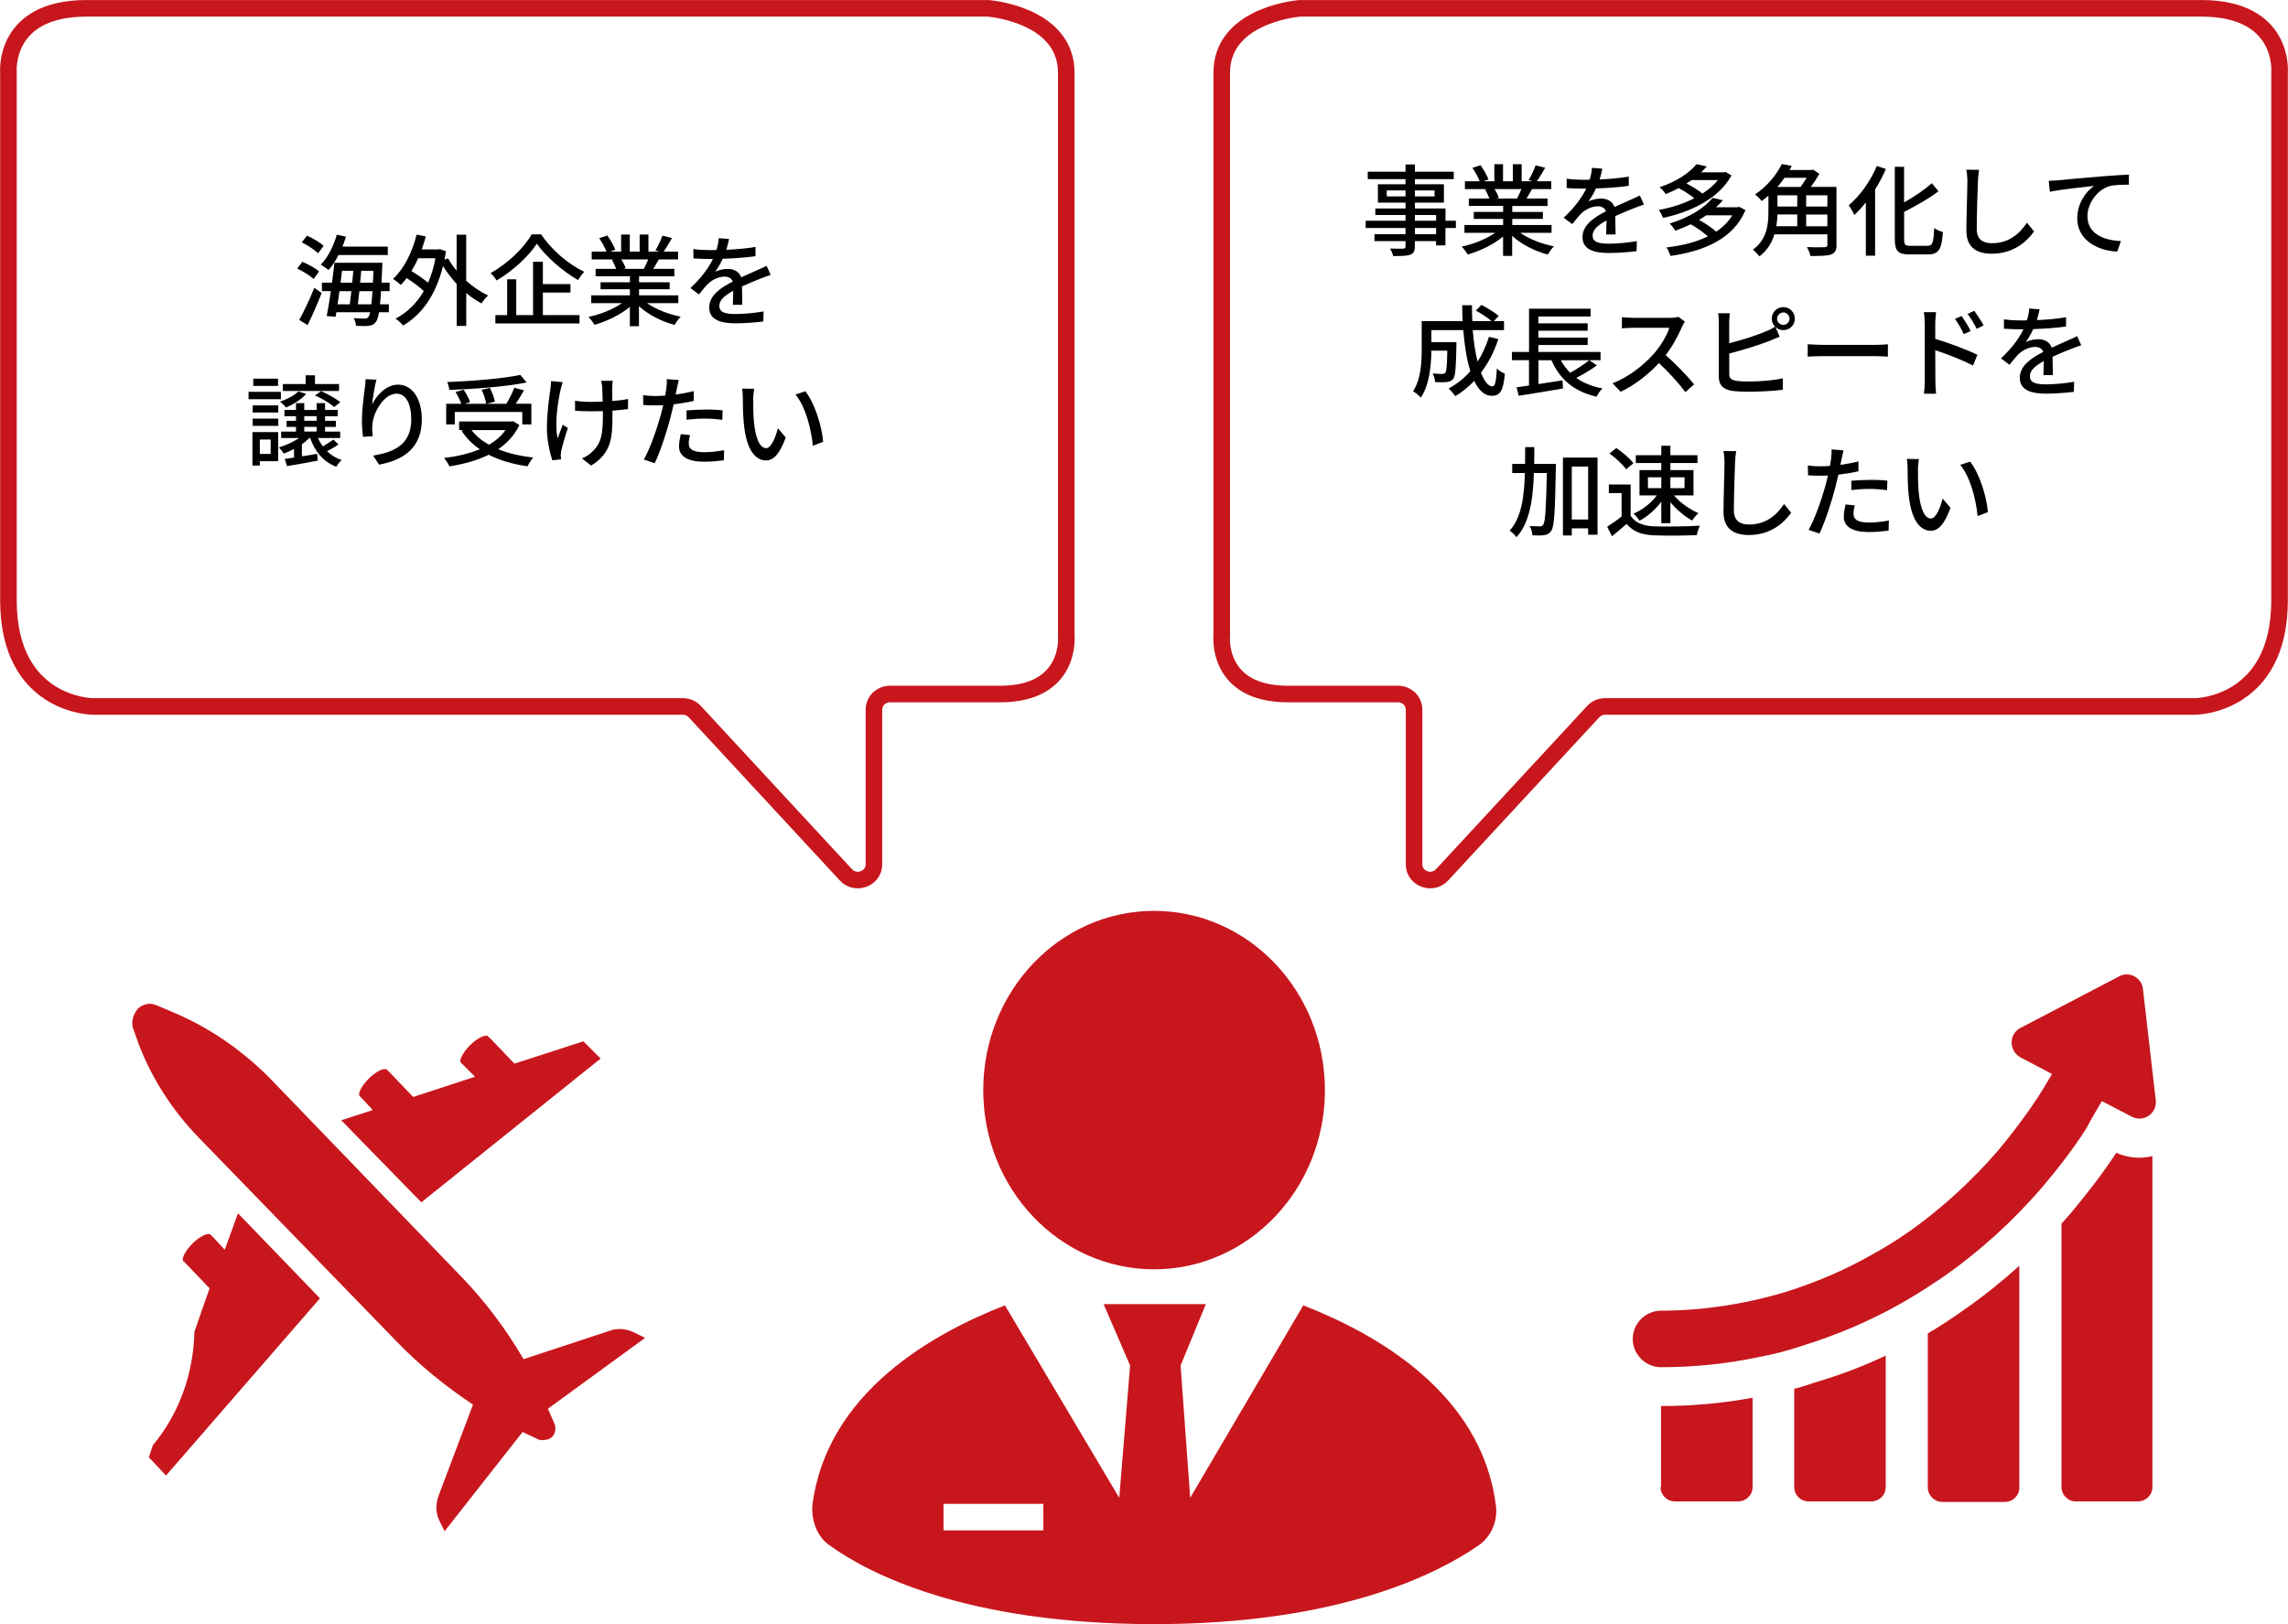 <?xml version="1.0" encoding="UTF-8"?><svg xmlns="http://www.w3.org/2000/svg" viewBox="0 0 390.28 277.12"><defs><style>.d{fill:#c7161d;}.e{fill:none;stroke:#c8161d;stroke-linecap:round;stroke-linejoin:round;stroke-width:2.83px;}.f{fill:#c8161d;}</style></defs><g id="a"/><g id="b"><g id="c"><path class="e" d="M375.52,1.42H221.86c-.09,0-.17,0-.26,.01-1.38,.14-13.2,1.57-13.2,10.99V108.42s-1.03,10,11.28,10h18.79c1.51,0,2.74,1.19,2.74,2.67v26.4c0,2.44,3.09,3.6,4.77,1.79l25.79-27.86c.52-.56,1.26-.88,2.03-.88h100.69s14.35-.11,14.35-18.11V12.42s1.03-11-13.33-11Z"/><path class="e" d="M14.76,1.42H168.42c.09,0,.17,0,.26,.01,1.38,.14,13.2,1.57,13.2,10.99V108.42s1.03,10-11.28,10h-18.79c-1.51,0-2.74,1.19-2.74,2.67v26.4c0,2.44-3.09,3.6-4.77,1.79l-25.79-27.86c-.52-.56-1.26-.88-2.03-.88H15.79s-14.35-.11-14.35-18.11V12.42S.41,1.42,14.76,1.42Z"/><g><path d="M53.49,47.6c-.58-.56-1.8-1.31-2.8-1.77l.88-1.16c.99,.41,2.24,1.09,2.86,1.65l-.94,1.28Zm-2.45,6.99c.75-1.34,1.8-3.52,2.57-5.47l1.26,.88c-.7,1.8-1.6,3.84-2.4,5.46l-1.43-.87Zm3.21-11.37c-.56-.58-1.79-1.38-2.77-1.87l.88-1.14c.99,.44,2.24,1.16,2.84,1.75l-.95,1.26Zm3.5,.29c-.51,.99-1.1,1.87-1.7,2.57-.31-.27-.97-.71-1.34-.92,1.21-1.22,2.19-3.14,2.74-5.12l1.56,.34c-.17,.58-.37,1.14-.59,1.7h7.73v1.43h-8.4Zm7.24,6.17c-.05,.88-.1,1.62-.17,2.24h1.51v1.36h-1.68c-.15,.88-.32,1.38-.54,1.65-.34,.48-.71,.59-1.24,.66-.49,.07-1.33,.05-2.14,0-.02-.37-.17-.95-.39-1.31,.82,.07,1.53,.08,1.87,.08,.27,0,.46-.05,.61-.25,.12-.14,.22-.41,.32-.83h-5.76l-.14,.78-1.51-.14c.22-1.14,.48-2.65,.71-4.25h-1.53v-1.44h1.72c.17-1.19,.31-2.36,.41-3.4h8.19s-.02,.51-.03,.7c-.03,1-.08,1.9-.12,2.7h1.38v1.44h-1.46Zm-7.09,0c-.1,.78-.22,1.53-.32,2.24h2.09c.08-.66,.17-1.45,.27-2.24h-2.04Zm.44-3.47c-.08,.66-.17,1.34-.25,2.02h1.99c.07-.7,.14-1.38,.19-2.02h-1.92Zm5,5.71c.07-.59,.14-1.34,.19-2.24h-2.23c-.08,.82-.17,1.58-.25,2.24h2.29Zm.27-3.69c.03-.61,.07-1.29,.1-2.02h-2.09c-.05,.65-.12,1.34-.19,2.02h2.18Z"/><path d="M79.53,47.91c1.16,1.04,2.45,1.92,3.74,2.5-.36,.31-.88,.92-1.12,1.36-.9-.46-1.79-1.07-2.62-1.77v5.61h-1.63v-7.16c-.88-.94-1.67-1.99-2.33-3.06-1.26,5.08-3.72,8.38-6.83,10.15-.27-.36-.88-.95-1.28-1.17,1.96-1.02,3.59-2.57,4.83-4.71-.73-.7-1.87-1.53-2.92-2.21-.32,.42-.66,.82-1,1.17-.29-.27-.95-.8-1.33-1.04,1.87-1.7,3.26-4.5,4.03-7.55l1.56,.32c-.2,.77-.43,1.5-.7,2.21h2.8l.29-.05,1.05,.36c-.08,.49-.17,.99-.25,1.44l.61-.24c.39,.71,.88,1.43,1.46,2.12v-6.14h1.63v7.84Zm-8.21-3.84c-.34,.78-.73,1.51-1.14,2.18,.99,.59,2.07,1.34,2.84,1.99,.54-1.22,.97-2.62,1.26-4.17h-2.96Z"/><path d="M92.3,39.99c1.8,2.67,4.67,5.12,7.36,6.39-.39,.41-.78,.94-1.05,1.41-2.63-1.51-5.54-4.03-7.04-6.22-1.36,2.12-4.03,4.62-6.87,6.29-.2-.37-.66-.94-1-1.28,2.92-1.6,5.71-4.33,6.99-6.59h1.62Zm.29,13.77h6.26v1.43h-14.35v-1.43h2.01v-6.1h1.55v6.1h2.87v-9.09h1.67v3.81h4.71v1.43h-4.71v3.86Z"/><path d="M110.36,51.72c1.5,1.05,3.69,1.92,5.76,2.31-.36,.34-.82,.99-1.05,1.41-2.21-.59-4.49-1.73-6.08-3.2v3.42h-1.55v-3.3c-1.62,1.36-3.91,2.46-6.03,3.06-.24-.41-.68-1-1.04-1.34,2.02-.42,4.23-1.31,5.73-2.36h-5.25v-1.33h6.6v-1.04h-5.01v-1.19h5.01v-1.02h-5.85v-1.26h3.49c-.15-.48-.44-1.09-.71-1.55l.41-.07h-3.86v-1.33h2.52c-.25-.66-.76-1.6-1.24-2.29l1.38-.46c.53,.73,1.12,1.77,1.36,2.43l-.87,.32h1.87v-2.91h1.48v2.91h1.68v-2.91h1.5v2.91h1.84l-.65-.2c.41-.68,.93-1.75,1.19-2.52l1.63,.41c-.46,.83-.97,1.68-1.41,2.31h2.45v1.33h-3.28c-.32,.58-.66,1.14-.95,1.62h3.6v1.26h-6.02v1.02h5.22v1.19h-5.22v1.04h6.7v1.33h-5.32Zm-4.37-7.45c.31,.49,.61,1.1,.73,1.51l-.49,.1h3.59c.25-.46,.53-1.07,.75-1.62h-4.57Z"/><path d="M123.87,42.62c1.67-.07,3.45-.22,5-.49v1.58c-1.67,.24-3.76,.39-5.59,.44-.37,.8-.83,1.6-1.31,2.24,.56-.32,1.51-.51,2.18-.51,1.07,0,1.96,.49,2.28,1.44,1.05-.49,1.92-.85,2.72-1.22,.58-.25,1.07-.48,1.61-.75l.7,1.56c-.49,.15-1.22,.42-1.73,.63-.87,.34-1.97,.78-3.16,1.33,.02,.97,.03,2.33,.05,3.14h-1.61c.03-.59,.05-1.56,.07-2.4-1.46,.8-2.38,1.58-2.38,2.58,0,1.16,1.11,1.39,2.82,1.39,1.38,0,3.23-.17,4.73-.44l-.05,1.72c-1.22,.15-3.2,.31-4.72,.31-2.53,0-4.5-.59-4.5-2.7s2.04-3.42,4.01-4.42c-.22-.6-.76-.85-1.39-.85-1.04,0-2.11,.54-2.82,1.22-.49,.48-.99,1.11-1.55,1.82l-1.46-1.09c1.99-1.87,3.14-3.52,3.84-4.96h-.49c-.71,0-1.89-.03-2.84-.1v-1.6c.9,.14,2.11,.19,2.92,.19,.32,0,.66,0,1-.02,.22-.7,.36-1.41,.39-2.02l1.77,.14c-.1,.48-.24,1.1-.46,1.84Z"/><path d="M47.91,68.12h-5.51v-1.26h5.51v1.26Zm-.46,10.57h-3.13v.75h-1.26v-5.71h4.39v4.96Zm-4.35-9.52h4.37v1.22h-4.37v-1.22Zm0,2.26h4.37v1.24h-4.37v-1.24Zm4.33-5.58h-4.23v-1.24h4.23v1.24Zm-3.11,9.15v2.45h1.85v-2.45h-1.85Zm13.43,.82c-.58,.42-1.31,.83-1.97,1.17,.7,.66,1.53,1.19,2.5,1.51-.31,.24-.71,.78-.92,1.14-2.18-.83-3.66-2.58-4.45-4.91h-.14c-.37,.37-.8,.75-1.27,1.07v2.06c.83-.14,1.72-.27,2.6-.42l.1,1.16c-1.84,.34-3.76,.7-5.24,.93l-.39-1.22c.46-.07,1-.15,1.58-.24v-1.46c-.58,.31-1.16,.56-1.73,.78-.19-.27-.59-.8-.85-1.05,1.21-.37,2.48-.92,3.43-1.6h-3.04v-1.1h2.53v-.8h-1.6v-1.04h1.6v-.78h-1.97v-1.07h1.97v-1.17h1.41v1.17h2.11v-1.17h1.44v1.17h2.16v1.07h-2.16v.78h1.84v1.04h-1.84v.8h2.58v1.1h-3.79c.22,.51,.51,.99,.83,1.43,.63-.36,1.34-.83,1.8-1.17l.87,.83Zm-5.52-8.62c-.8,.94-2.19,1.8-3.42,2.33-.22-.25-.73-.76-1.04-.99,1.19-.42,2.43-1.05,3.11-1.75l1.34,.41Zm5.59-.49h-9.57v-1.19h3.88v-1.48h1.6v1.48h4.1v1.19Zm-5.92,5.08h2.11v-.78h-2.11v.78Zm0,1.84h2.11v-.8h-2.11v.8Zm2.86-6.9c1.14,.49,2.53,1.29,3.3,1.89l-1.05,.82c-.73-.63-2.14-1.48-3.28-1.97l1.04-.73Z"/><path d="M63.48,69c.75-1.55,2.38-3.37,4.44-3.37,2.31,0,4.03,2.28,4.03,5.93,0,4.74-2.96,6.92-7.29,7.72l-1.02-1.55c3.72-.58,6.51-1.96,6.51-6.17,0-2.65-.9-4.39-2.52-4.39-2.07,0-3.96,3.06-4.11,5.3-.05,.56-.05,1.14,.07,1.95l-1.67,.12c-.08-.65-.19-1.63-.19-2.75,0-1.6,.27-3.93,.49-5.47,.08-.58,.12-1.14,.14-1.62l1.85,.08c-.29,1.07-.63,3.13-.73,4.2Z"/><path d="M88.6,72.52c-.82,1.73-2.09,3.08-3.62,4.13,1.73,.7,3.74,1.17,5.98,1.41-.34,.36-.75,1.04-.97,1.5-2.52-.36-4.74-1-6.63-1.97-1.99,.99-4.3,1.6-6.71,1.99-.15-.41-.58-1.09-.92-1.43,2.24-.27,4.32-.75,6.1-1.5-1.24-.85-2.28-1.9-3.09-3.13l.31-.14h-.73v-1.46h8.92l.29-.05,1.07,.65Zm-11.01-.1h-1.48v-3.52h2.57c-.2-.59-.59-1.41-.97-2.02l1.38-.39c.46,.65,.9,1.55,1.09,2.12l-.92,.29h3.67c-.08-.63-.41-1.63-.77-2.4l1.41-.31c.37,.75,.75,1.72,.85,2.35l-1.43,.36h3.38c.49-.8,1.04-1.9,1.36-2.74l1.65,.44c-.44,.76-.93,1.62-1.41,2.29h2.67v3.52h-1.55v-2.12h-11.51v2.12Zm12.26-7.16c-3.57,.71-8.81,1.12-13.22,1.27-.02-.39-.19-1-.34-1.34,4.37-.17,9.5-.59,12.46-1.22l1.1,1.29Zm-9.42,8.12c.75,.99,1.75,1.82,2.97,2.5,1.16-.66,2.11-1.48,2.82-2.5h-5.8Z"/><path d="M95.63,66.44c-.48,2.23-1.07,5.88-.51,8.36,.22-.63,.58-1.58,.87-2.33l.88,.56c-.46,1.29-.94,3.03-1.14,3.91-.05,.25-.08,.61-.08,.8,0,.17,.03,.42,.05,.63l-1.48,.17c-.36-1.04-.93-3.33-.93-5.44,0-2.79,.41-5.39,.61-6.8,.07-.42,.09-.92,.09-1.28l1.99,.19c-.12,.36-.25,.9-.34,1.22Zm8.8-.41c-.02,.37,0,1.38,.02,2.4,.99-.08,1.92-.2,2.69-.36l-.02,1.73c-.73,.1-1.67,.2-2.65,.26v.66c0,3.94-.14,6.58-3.64,8.72l-1.56-1.22c.59-.24,1.36-.71,1.8-1.19,1.58-1.48,1.77-3.23,1.77-6.32v-.56c-.7,.02-1.39,.03-2.06,.03-.78,0-1.9-.05-2.69-.08v-1.72c.76,.12,1.75,.19,2.67,.19,.65,0,1.34-.02,2.04-.03-.02-1.04-.05-2.06-.08-2.5-.03-.39-.12-.82-.17-1.07h1.97c-.05,.31-.07,.68-.08,1.07Z"/><path d="M115.45,66.32c-.05,.29-.12,.63-.2,1,1.04-.15,2.09-.34,3.08-.59v1.68c-1.07,.25-2.26,.44-3.42,.58-.17,.73-.36,1.51-.54,2.23-.61,2.4-1.77,5.9-2.69,7.82l-1.85-.63c1-1.73,2.24-5.24,2.89-7.62,.14-.53,.27-1.09,.41-1.65-.49,.02-.95,.03-1.38,.03-.78,0-1.41-.02-2.02-.07l-.03-1.67c.83,.1,1.43,.14,2.07,.14,.53,0,1.11-.02,1.7-.07,.08-.51,.17-.95,.2-1.28,.08-.53,.1-1.16,.07-1.53l2.04,.15c-.1,.42-.25,1.12-.32,1.46Zm2.04,9.38c0,.77,.46,1.46,2.63,1.46,1.12,0,2.28-.14,3.4-.34l-.05,1.72c-.93,.12-2.07,.24-3.37,.24-2.77,0-4.27-.9-4.27-2.58,0-.71,.14-1.43,.29-2.12l1.58,.15c-.14,.53-.22,1.05-.22,1.48Zm2.8-5.83c.99,0,2.01,.03,2.97,.14l-.05,1.63c-.87-.12-1.87-.22-2.89-.22-1.1,0-2.14,.07-3.21,.19v-1.58c.92-.08,2.09-.15,3.18-.15Z"/><path d="M128.49,68.17c-.02,1.07,0,2.5,.12,3.83,.25,2.67,.95,4.47,2.09,4.47,.85,0,1.6-1.85,1.99-3.4l1.34,1.58c-1.07,2.91-2.12,3.91-3.37,3.91-1.72,0-3.3-1.63-3.76-6.1-.17-1.5-.19-3.54-.19-4.56,0-.42-.03-1.14-.14-1.6l2.07,.03c-.08,.49-.17,1.38-.17,1.83Zm11.92,7.21l-1.75,.68c-.29-2.92-1.26-6.7-2.97-8.74l1.68-.56c1.56,1.97,2.82,5.86,3.04,8.62Z"/></g><g><path d="M248.33,38.9h-1.77v2.97h-1.6v-.73h-3.62v.88c0,.87-.22,1.22-.8,1.45-.58,.2-1.46,.22-2.89,.22-.08-.36-.32-.93-.54-1.28,.94,.03,1.96,.03,2.23,.02,.31-.02,.41-.1,.41-.39v-.9h-5.3v-1.19h5.3v-1.05h-6.8v-1.24h6.8v-.97h-5.15v-1.12h5.15v-1h-4.71v-3.13h4.71v-.87h-6.44v-1.27h6.44v-1.24h1.6v1.24h6.63v1.27h-6.63v.87h4.95v3.13h-4.95v1h5.22v2.09h1.77v1.24Zm-8.58-5.39v-1.02h-3.2v1.02h3.2Zm1.6-1.02v1.02h3.35v-1.02h-3.35Zm0,5.17h3.62v-.97h-3.62v.97Zm3.62,1.24h-3.62v1.05h3.62v-1.05Z"/><path d="M259.31,39.72c1.5,1.05,3.69,1.92,5.76,2.31-.36,.34-.82,.99-1.05,1.41-2.21-.59-4.49-1.73-6.08-3.2v3.42h-1.55v-3.3c-1.62,1.36-3.91,2.46-6.03,3.06-.24-.41-.68-1-1.04-1.34,2.02-.42,4.23-1.31,5.73-2.36h-5.25v-1.33h6.6v-1.04h-5.01v-1.19h5.01v-1.02h-5.85v-1.26h3.49c-.15-.48-.44-1.09-.71-1.55l.41-.07h-3.86v-1.33h2.52c-.25-.66-.76-1.6-1.24-2.29l1.38-.46c.53,.73,1.12,1.77,1.36,2.43l-.87,.32h1.87v-2.91h1.48v2.91h1.68v-2.91h1.5v2.91h1.84l-.65-.2c.41-.68,.93-1.75,1.19-2.52l1.63,.41c-.46,.83-.97,1.68-1.41,2.31h2.45v1.33h-3.28c-.32,.58-.66,1.14-.95,1.62h3.6v1.26h-6.02v1.02h5.22v1.19h-5.22v1.04h6.7v1.33h-5.32Zm-4.37-7.45c.31,.49,.61,1.1,.73,1.51l-.49,.1h3.59c.25-.46,.53-1.07,.75-1.62h-4.57Z"/><path d="M272.83,30.62c1.67-.07,3.45-.22,5-.49v1.58c-1.67,.24-3.76,.39-5.59,.44-.37,.8-.83,1.6-1.31,2.24,.56-.32,1.51-.51,2.18-.51,1.07,0,1.96,.49,2.28,1.44,1.05-.49,1.92-.85,2.72-1.22,.58-.25,1.07-.48,1.61-.75l.7,1.56c-.49,.15-1.22,.42-1.73,.63-.87,.34-1.97,.78-3.16,1.33,.02,.97,.03,2.33,.05,3.14h-1.61c.03-.59,.05-1.56,.07-2.4-1.46,.8-2.38,1.58-2.38,2.58,0,1.16,1.11,1.39,2.82,1.39,1.38,0,3.23-.17,4.73-.44l-.05,1.72c-1.22,.15-3.2,.31-4.72,.31-2.53,0-4.5-.59-4.5-2.7s2.04-3.42,4.01-4.42c-.22-.6-.76-.85-1.39-.85-1.04,0-2.11,.54-2.82,1.22-.49,.48-.99,1.11-1.55,1.82l-1.46-1.09c1.99-1.87,3.14-3.52,3.84-4.96h-.49c-.71,0-1.89-.03-2.84-.1v-1.6c.9,.14,2.11,.19,2.92,.19,.32,0,.66,0,1-.02,.22-.7,.36-1.41,.39-2.02l1.77,.14c-.1,.48-.24,1.1-.46,1.84Z"/><path d="M295.35,29.94c-2.16,3.98-7.05,6.26-11.68,7.24-.14-.41-.46-1.04-.73-1.36,2.07-.36,4.2-1.04,6.07-1.99-.68-.58-1.73-1.24-2.67-1.73-.68,.36-1.41,.7-2.21,1.02-.22-.37-.71-.92-1.05-1.17,2.99-1,5.17-2.53,6.31-3.94l1.75,.39c-.31,.34-.63,.68-.97,1h3.91l.25-.07,1.02,.61Zm2.38,5.93c-2.09,4.95-7.17,7-12.8,7.8-.1-.43-.41-1.09-.68-1.45,2.57-.29,5.01-.87,7.07-1.89-.73-.66-1.9-1.5-2.92-2.06-.82,.39-1.7,.76-2.65,1.1-.17-.36-.63-.95-.95-1.22,3.52-1.09,6.02-2.77,7.33-4.39l1.75,.41c-.36,.41-.73,.8-1.16,1.19h3.69l.27-.07,1.05,.56Zm-9.18-5.15c-.27,.2-.58,.41-.88,.59,1,.51,2.09,1.19,2.72,1.72,1.04-.66,1.96-1.44,2.65-2.31h-4.49Zm2.48,6.02c-.39,.27-.78,.53-1.21,.78,1.04,.58,2.23,1.36,2.92,2.01,1.12-.75,2.07-1.67,2.75-2.79h-4.47Z"/><path d="M313.27,41.77c0,.93-.24,1.39-.93,1.65-.7,.24-1.8,.26-3.52,.26-.07-.43-.37-1.11-.6-1.53,1.28,.07,2.62,.05,3.01,.03,.36,0,.48-.1,.48-.42v-1.77h-9.03c-.42,1.39-1.21,2.74-2.57,3.76-.22-.32-.78-.9-1.11-1.14,2.41-1.77,2.65-4.32,2.65-6.43v-2.79c-.36,.32-.75,.63-1.16,.92-.24-.36-.76-.88-1.14-1.12,2.23-1.5,3.77-3.52,4.59-5.2l1.7,.32c-.12,.24-.25,.46-.39,.7h3.74l.27-.07,1.07,.71c-.37,.71-.92,1.53-1.46,2.24h4.39v9.88Zm-10.08-5.18c-.02,.63-.07,1.31-.19,2.01h3.57v-2.01h-3.38Zm1.21-6.25c-.36,.53-.78,1.05-1.22,1.56h3.96c.36-.48,.71-1.04,1.02-1.56h-3.76Zm-1.21,4.9h3.38v-1.92h-3.38v1.92Zm8.52-1.92h-3.62v1.92h3.62v-1.92Zm0,5.29v-2.01h-3.62v2.01h3.62Z"/><path d="M321.69,28.82c-.51,1.19-1.12,2.36-1.84,3.49v11.32h-1.58v-9.09c-.63,.8-1.31,1.53-1.97,2.14-.17-.41-.66-1.26-.95-1.65,1.89-1.58,3.71-4.11,4.79-6.71l1.55,.51Zm7.11,13.12c.88,0,1-.59,1.14-3.03,.39,.29,1.04,.58,1.48,.68-.2,2.82-.66,3.82-2.52,3.82h-3.21c-1.92,0-2.48-.58-2.48-2.63v-12.32h1.58v6.08c1.77-.99,3.55-2.21,4.73-3.28l1.14,1.38c-1.61,1.24-3.82,2.46-5.86,3.52v4.64c0,.97,.17,1.14,1.05,1.14h2.96Z"/><path d="M337.39,30.93c-.08,1.89-.2,5.81-.2,8.16,0,1.8,1.11,2.41,2.58,2.41,2.97,0,4.76-1.68,5.98-3.5l1.21,1.48c-1.12,1.62-3.42,3.81-7.22,3.81-2.58,0-4.32-1.1-4.32-3.93,0-2.41,.17-6.8,.17-8.43,0-.71-.07-1.41-.19-1.97l2.18,.02c-.1,.63-.17,1.34-.19,1.96Z"/><path d="M351.06,30.76c1.24-.12,4.27-.41,7.39-.66,1.82-.15,3.52-.25,4.69-.31v1.72c-.94,0-2.41,.02-3.3,.25-2.26,.68-3.77,3.09-3.77,5.12,0,3.09,2.89,4.13,5.71,4.25l-.63,1.8c-3.33-.15-6.82-1.94-6.82-5.69,0-2.55,1.51-4.62,2.89-5.52-1.72,.19-5.68,.59-7.56,1l-.19-1.87c.66-.02,1.26-.05,1.58-.08Z"/><path d="M255.58,57.85c-.71,2.19-1.72,4.11-2.96,5.75,.58,1.45,1.24,2.33,1.96,2.33,.44,0,.65-.87,.75-3.06,.37,.37,.93,.73,1.36,.88-.25,2.99-.83,3.79-2.23,3.79-1.24,0-2.23-.95-2.99-2.55-.97,1.02-2.04,1.89-3.21,2.6-.24-.34-.8-1-1.16-1.29,1.41-.78,2.67-1.77,3.71-2.97-.61-1.92-1-4.35-1.21-7h-5.44v2.06h4.27v.61c-.08,3.69-.17,5.15-.53,5.63-.31,.36-.63,.49-1.09,.54-.42,.07-1.19,.07-2.01,.03-.03-.46-.19-1.07-.42-1.48,.7,.07,1.36,.08,1.63,.08,.24,0,.41-.05,.53-.2,.19-.24,.29-1.21,.34-3.77h-2.72c-.02,2.41-.31,5.81-1.8,8.01-.27-.32-.97-.88-1.33-1.09,1.36-2.04,1.48-4.96,1.48-7.16v-4.81h6.99c-.05-.88-.08-1.8-.08-2.7h1.67c-.02,.92,0,1.82,.05,2.7h3.28c-.66-.56-1.77-1.29-2.67-1.79l.95-.97c1,.53,2.28,1.31,2.94,1.89l-.82,.87h1.73v1.55h-5.34c.17,2.02,.44,3.86,.83,5.37,.82-1.26,1.45-2.67,1.94-4.23l1.6,.39Z"/><path d="M272.39,62.34c-1.05,.78-2.38,1.56-3.52,2.14,1.21,.85,2.7,1.46,4.47,1.8-.36,.32-.8,.99-1,1.41-3.84-.88-6.27-2.96-7.7-6.22h-2.21v4.06l4.1-.63,.08,1.39c-2.67,.46-5.52,.92-7.55,1.24l-.37-1.44c.61-.08,1.34-.19,2.12-.31v-4.32h-2.91v-1.41h2.92v-7.38h10.5v1.33h-8.91v1.17h8.41v1.26h-8.41v1.17h8.41v1.26h-8.41v1.19h10.61v1.41h-1.92l1.27,.87Zm-6.14-.87c.42,.8,.95,1.51,1.58,2.14,1.12-.63,2.41-1.44,3.25-2.14h-4.83Z"/><path d="M286.91,55.76c-.59,1.39-1.6,3.31-2.79,4.84,1.75,1.5,3.81,3.69,4.86,4.98l-1.5,1.33c-1.12-1.53-2.82-3.4-4.5-4.96-1.82,1.94-4.11,3.76-6.54,4.9l-1.38-1.45c2.75-1.05,5.3-3.09,6.99-4.98,1.16-1.29,2.29-3.16,2.7-4.49h-6.24c-.66,0-1.58,.08-1.85,.1v-1.92c.34,.05,1.33,.12,1.85,.12h6.31c.63,0,1.19-.07,1.48-.17l1.1,.82c-.12,.17-.37,.59-.49,.88Z"/><path d="M304.2,52.4c1.07,0,1.96,.88,1.96,1.97s-.88,1.96-1.96,1.96c-.53,0-.99-.2-1.34-.53l.71,1.65c-.56,.22-1.24,.53-1.78,.73-1.82,.73-4.67,1.58-6.82,2.14v3.47c0,.82,.36,1.02,1.16,1.19,.51,.08,1.31,.12,2.12,.12,1.79,0,4.45-.19,5.86-.56v1.96c-1.55,.22-4.1,.34-5.97,.34-1.05,0-2.07-.05-2.79-.17-1.38-.25-2.16-.93-2.16-2.36v-9.3c0-.41-.03-1.1-.12-1.56h1.99c-.05,.46-.1,1.07-.1,1.56v3.55c2.01-.49,4.56-1.29,6.2-1.99,.56-.22,1.09-.48,1.62-.82-.34-.36-.56-.83-.56-1.38,0-1.09,.88-1.97,1.97-1.97Zm0,3.03c.58,0,1.05-.48,1.05-1.05s-.48-1.07-1.05-1.07-1.07,.49-1.07,1.07,.48,1.05,1.07,1.05Z"/><path d="M310.88,58.84h9.25c.82,0,1.48-.07,1.9-.1v2.11c-.37-.02-1.16-.08-1.9-.08h-9.25c-.93,0-1.96,.03-2.53,.08v-2.11c.56,.03,1.62,.1,2.53,.1Z"/><path d="M328.31,55.17c0-.54-.05-1.34-.15-1.9h2.09c-.05,.56-.14,1.29-.14,1.9v2.65c2.24,.66,5.51,1.89,7.19,2.72l-.75,1.84c-1.8-.95-4.57-2.02-6.44-2.63,.02,2.35,.02,4.69,.02,5.25,0,.53,.05,1.56,.12,2.18h-2.07c.08-.59,.14-1.53,.14-2.18v-9.83Zm7.85,1.31l-1.19,.53c-.44-.97-.92-1.78-1.5-2.6l1.14-.49c.46,.66,1.17,1.77,1.55,2.57Zm2.19-.95l-1.17,.58c-.49-.97-.97-1.75-1.56-2.55l1.14-.53c.46,.63,1.19,1.73,1.6,2.5Z"/><path d="M347.42,54.62c1.67-.07,3.45-.22,5-.49v1.58c-1.67,.24-3.76,.39-5.59,.44-.37,.8-.83,1.6-1.31,2.24,.56-.32,1.51-.51,2.18-.51,1.07,0,1.96,.49,2.28,1.44,1.05-.49,1.92-.85,2.72-1.22,.58-.25,1.07-.48,1.61-.75l.7,1.56c-.49,.15-1.22,.42-1.73,.63-.87,.34-1.97,.78-3.16,1.33,.02,.97,.03,2.33,.05,3.14h-1.61c.03-.59,.05-1.56,.07-2.4-1.46,.8-2.38,1.58-2.38,2.58,0,1.16,1.11,1.39,2.82,1.39,1.38,0,3.23-.17,4.73-.44l-.05,1.72c-1.22,.15-3.2,.31-4.72,.31-2.53,0-4.5-.59-4.5-2.7s2.04-3.42,4.01-4.42c-.22-.6-.76-.85-1.39-.85-1.04,0-2.11,.54-2.82,1.22-.49,.48-.99,1.11-1.55,1.82l-1.46-1.09c1.99-1.87,3.14-3.52,3.84-4.96h-.49c-.71,0-1.89-.03-2.84-.1v-1.6c.9,.14,2.11,.19,2.92,.19,.32,0,.66,0,1-.02,.22-.7,.36-1.41,.39-2.02l1.77,.14c-.1,.48-.24,1.1-.46,1.84Z"/><path d="M265.41,79.17s0,.56-.02,.77c-.14,7.34-.25,9.86-.78,10.62-.34,.49-.66,.66-1.21,.75-.48,.07-1.22,.07-2.01,.03-.02-.48-.19-1.16-.46-1.58,.75,.03,1.43,.05,1.72,.05,.27,0,.42-.03,.58-.29,.36-.46,.49-2.69,.63-8.81h-2.21c-.15,4.54-.73,8.47-2.97,10.95-.25-.36-.8-.88-1.17-1.12,2.01-2.21,2.48-5.71,2.6-9.83h-2.16v-1.55h2.19c.02-.93,.02-1.89,.02-2.87h1.56c0,.97,0,1.94-.02,2.87h3.71Zm7.09-1.09v13.16h-1.6v-1.09h-2.79v1.22h-1.51v-13.29h5.9Zm-1.6,10.56v-9.03h-2.79v9.03h2.79Z"/><path d="M278.16,88.02c.75,1.17,2.14,1.72,4.01,1.79,1.89,.07,5.66,.02,7.79-.12-.19,.37-.44,1.12-.53,1.62-1.92,.08-5.34,.12-7.27,.03-2.16-.08-3.62-.65-4.69-1.95-.8,.7-1.61,1.38-2.5,2.11l-.82-1.63c.77-.48,1.67-1.1,2.46-1.75v-3.99h-2.18v-1.46h3.72v5.37Zm-.78-7.94c-.54-.8-1.77-1.94-2.84-2.69l1.17-.95c1.05,.73,2.33,1.78,2.91,2.6l-1.24,1.04Zm6,5.52c-1,1.34-2.38,2.57-3.72,3.25-.22-.37-.68-.92-1.02-1.21,1.48-.61,3.03-1.82,3.98-3.11h-2.96v-4.32h3.72v-1.21h-4.35v-1.33h4.35v-1.61h1.55v1.61h4.62v1.33h-4.62v1.21h3.94v4.32h-3.33c1.04,1.24,2.72,2.41,4.17,3.03-.36,.31-.83,.87-1.07,1.26-1.26-.68-2.65-1.87-3.71-3.13v3.57h-1.55v-3.66Zm-2.28-2.31h2.28v-1.85h-2.28v1.85Zm3.83-1.85v1.85h2.41v-1.85h-2.41Z"/><path d="M295.96,78.93c-.08,1.89-.2,5.81-.2,8.16,0,1.8,1.11,2.41,2.58,2.41,2.97,0,4.76-1.68,5.98-3.5l1.21,1.48c-1.12,1.62-3.42,3.81-7.22,3.81-2.58,0-4.32-1.1-4.32-3.93,0-2.41,.17-6.8,.17-8.43,0-.71-.07-1.41-.19-1.97l2.18,.02c-.1,.63-.17,1.34-.19,1.96Z"/><path d="M314.13,78.32c-.05,.29-.12,.63-.2,1,1.04-.15,2.09-.34,3.08-.59v1.68c-1.07,.25-2.26,.44-3.42,.58-.17,.73-.36,1.51-.54,2.23-.61,2.4-1.77,5.9-2.69,7.82l-1.85-.63c1-1.73,2.24-5.24,2.89-7.62,.14-.53,.27-1.09,.41-1.65-.49,.02-.95,.03-1.38,.03-.78,0-1.41-.02-2.02-.07l-.03-1.67c.83,.1,1.43,.14,2.07,.14,.53,0,1.11-.02,1.7-.07,.08-.51,.17-.95,.2-1.28,.08-.53,.1-1.16,.07-1.53l2.04,.15c-.1,.42-.25,1.12-.32,1.46Zm2.04,9.38c0,.77,.46,1.46,2.63,1.46,1.12,0,2.28-.14,3.4-.34l-.05,1.72c-.93,.12-2.07,.24-3.37,.24-2.77,0-4.27-.9-4.27-2.58,0-.71,.14-1.43,.29-2.12l1.58,.15c-.14,.53-.22,1.05-.22,1.48Zm2.8-5.83c.99,0,2.01,.03,2.97,.14l-.05,1.63c-.87-.12-1.87-.22-2.89-.22-1.1,0-2.14,.07-3.21,.19v-1.58c.92-.08,2.09-.15,3.18-.15Z"/><path d="M327.17,80.17c-.02,1.07,0,2.5,.12,3.83,.25,2.67,.95,4.47,2.09,4.47,.85,0,1.6-1.85,1.99-3.4l1.34,1.58c-1.07,2.91-2.12,3.91-3.37,3.91-1.72,0-3.3-1.63-3.76-6.1-.17-1.5-.19-3.54-.19-4.56,0-.42-.03-1.14-.14-1.6l2.07,.03c-.08,.49-.17,1.38-.17,1.83Zm11.92,7.21l-1.75,.68c-.29-2.92-1.26-6.7-2.97-8.74l1.68-.56c1.56,1.97,2.82,5.86,3.04,8.62Z"/></g><g><ellipse class="f" cx="196.86" cy="186" rx="29.14" ry="30.58"/><path class="f" d="M141.65,263.78c6.57,4.72,23.19,13.34,55.21,13.34h0c32.02,0,48.64-8.82,55.21-13.34,2.26-1.44,3.49-4.31,3.08-6.98-2.46-19.29-20.73-29.35-32.84-34.07l-19.29,32.84-1.64-22.58,4.31-10.47h-17.44l4.52,10.47-1.85,22.58-19.5-32.84c-12.11,4.72-30.37,14.78-32.84,34.07-.21,2.67,.82,5.54,3.08,6.98Zm19.29-7.18h17.03v4.52h-17.03v-4.52Z"/></g><g><path class="f" d="M33.86,194.07c-4.49-4.66-7.95-10.02-10.19-15.89l-.86-2.42c-.52-1.21-.17-2.59,.69-3.63,.52-.52,1.38-.86,2.07-.86,.52,0,.86,.17,1.38,.35l2.42,1.04c6.22,2.59,11.75,6.39,16.58,11.23l32.82,34.03c4.15,4.32,7.6,8.98,10.54,13.99l14.68-4.84c1.38-.52,2.94-.35,4.32,.35l1.73,.86-16.58,12.09,1.21,2.76c.17,.86,0,1.55-.52,2.07-.35,.35-.86,.52-1.55,.52h-.52l-2.94-1.38-13.3,16.93-.86-1.73c-.69-1.38-.69-2.94-.17-4.32l5.87-15.55c-4.66-3.11-9.16-6.74-13.13-10.88l-33.69-34.72Z"/><path class="f" d="M58.22,191.14l5.36-1.73-2.07-2.25h0s-.17,0-.17-.17c-.35-.35,.35-1.73,1.55-2.94,1.21-1.21,2.59-1.9,3.11-1.55,0,0,0,.17,.17,.17h0l3.97,4.15,.35,.35,10.54-3.45-2.25-2.25h0s-.17,0-.17-.17c-.35-.35,.35-1.73,1.55-2.94,1.21-1.21,2.59-1.9,3.11-1.55,0,0,0,.17,.17,.17h0l3.97,4.15,.35,.35,11.75-3.8,2.94,2.94-30.58,24.53-13.65-13.99Z"/><path class="f" d="M25.39,248.66l.69-2.07c4.32-5.18,6.91-11.92,7.08-19.35l2.59-7.43-.35-.35-3.97-4.15h0s-.17,0-.17-.17c-.35-.35,.35-1.73,1.55-2.94,1.21-1.21,2.59-1.9,3.11-1.55,0,0,0,.17,.17,.17h0l2.25,2.42,2.25-6.22,13.99,14.51-26.26,30.23-2.94-3.11Z"/></g><g><path class="d" d="M283.25,253.72c0,1.32,1.04,2.46,2.46,2.46h10.78c1.32,0,2.46-1.04,2.46-2.46v-15.23c-5.11,.95-10.31,1.42-15.61,1.42v13.81h-.09Z"/><path class="d" d="M306.05,236.98v16.74c0,1.32,1.04,2.46,2.46,2.46h10.69c1.32,0,2.46-1.04,2.46-2.46v-22.42c-3.97,1.89-8.04,3.4-12.2,4.63-1.13,.38-2.27,.76-3.4,1.04Z"/><path class="d" d="M328.84,227.52v26.29c0,1.32,1.13,2.46,2.46,2.46h10.69c1.32,0,2.46-1.04,2.46-2.46v-37.83c-2.84,2.55-5.86,5.01-8.99,7.19-2.36,1.7-4.54,3.12-6.62,4.35Z"/><path class="d" d="M361,196.69c-2.36,3.59-5.01,7-7.85,10.4-.47,.57-1.04,1.13-1.51,1.7v44.93c0,1.32,1.04,2.46,2.46,2.46h10.59c1.32,0,2.46-1.04,2.46-2.46v-56.46c-.76,.19-1.51,.28-2.27,.28-1.32,0-2.65-.28-3.88-.85Z"/><path class="d" d="M358.54,187.89l5.11,2.65c1.99,1.04,4.35-.57,4.07-2.84l-2.18-18.92c-.19-1.99-2.36-3.12-4.07-2.18l-16.84,8.8c-1.99,1.04-1.99,3.88,0,5.01l5.39,2.84c-.76,1.32-1.61,2.74-2.46,4.07-2.08,3.12-4.35,6.15-6.81,9.08-4.35,5.01-9.27,9.55-14.66,13.43-2.27,1.61-4.54,3.03-6.81,4.26-4.63,2.65-9.55,4.73-14.66,6.34-2.18,.66-4.45,1.23-6.72,1.7-4.73,.95-9.65,1.51-14.57,1.51-2.65,0-4.82,2.18-4.82,4.82s2.18,4.82,4.82,4.82c5.58,0,11.16-.57,16.55-1.7,2.55-.47,5.11-1.13,7.66-1.99,5.77-1.8,11.35-4.16,16.55-7.09,2.55-1.42,5.01-3.03,7.66-4.82,6.05-4.26,11.63-9.36,16.46-14.94,2.74-3.22,5.3-6.53,7.57-10.03,.85-1.61,1.8-3.22,2.74-4.82Z"/></g></g></g></svg>